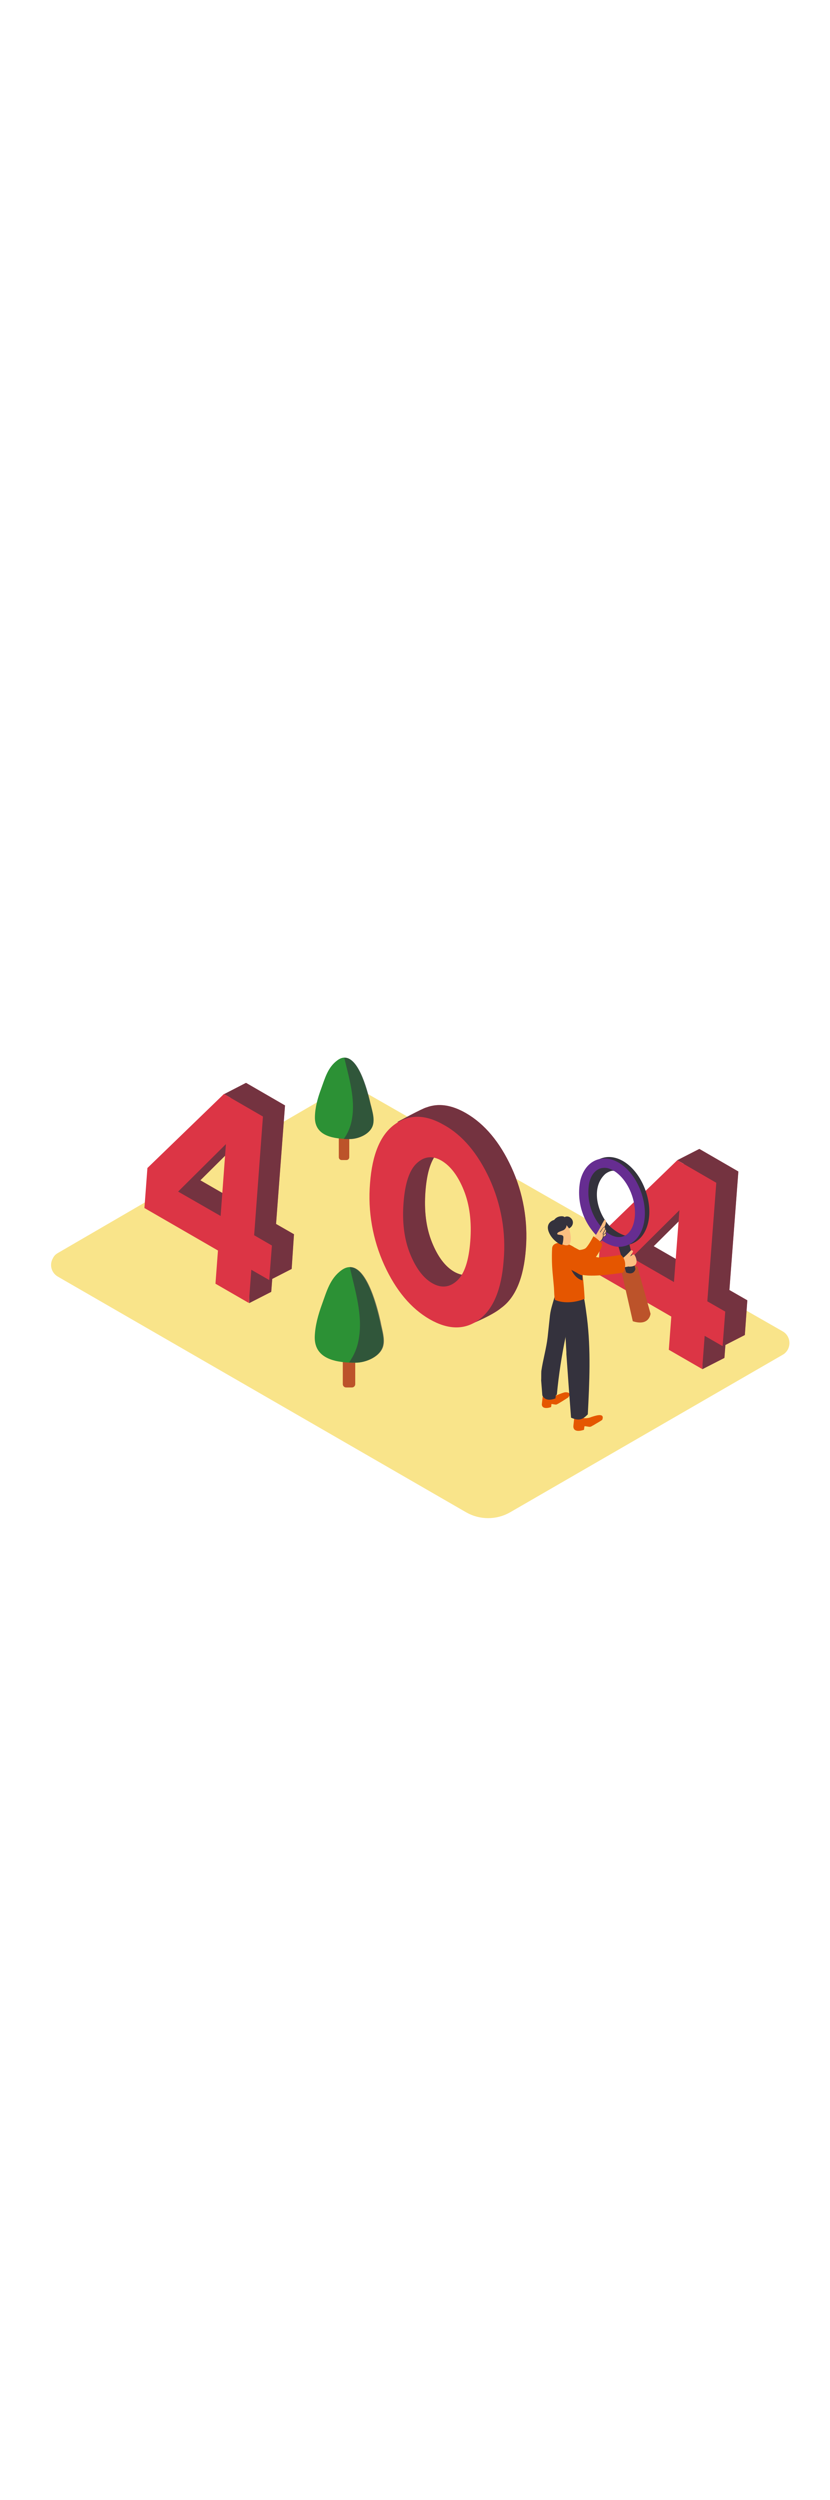 <svg version="1.1" id="Layer_1" xmlns="http://www.w3.org/2000/svg" xmlns:xlink="http://www.w3.org/1999/xlink" x="0px" y="0px" viewBox="0 0 500 500" style="width: 166px;" xml:space="preserve" data-imageid="404-page-not-found-66" imageName="404 Page Not Found" class="illustrations_image">
<style type="text/css">
	.st0_404-page-not-found-66{fill:#F9E48A;}
	.st1_404-page-not-found-66{opacity:0.63;fill:url(#SVGID_1_);enable-background:new    ;}
	.st2_404-page-not-found-66{opacity:0.63;fill:url(#SVGID_00000096753570814894400320000001500265541993376913_);enable-background:new    ;}
	.st3_404-page-not-found-66{fill:url(#SVGID_00000086656659462178533510000001747146287958044314_);}
	.st4_404-page-not-found-66{opacity:0.63;fill:url(#SVGID_00000067926482976476936390000005490654274655138982_);enable-background:new    ;}
	.st5_404-page-not-found-66{fill:#68E1FD;}
	.st6_404-page-not-found-66{opacity:0.61;fill:#34323D;enable-background:new    ;}
	.st7_404-page-not-found-66{fill:#BC532A;}
	.st8_404-page-not-found-66{fill:#34323D;}
	.st9_404-page-not-found-66{fill:#662D91;}
	.st10_404-page-not-found-66{fill:#FCBF81;}
	.st11_404-page-not-found-66{fill:#E55600;}
	.st12_404-page-not-found-66{fill:#2C9135;}
</style><style class="darkreader darkreader--sync" media="screen"/>
<path id="Base_404-page-not-found-66" class="st0_404-page-not-found-66" d="M34.7,251.9L206.5,152c2.5-1.5,5.6-1.5,8.1,0l256.9,147c3.9,2.2,5.2,7.2,3,11.1c-0.7,1.2-1.7,2.3-3,3&#10;&#9;l-164.2,94.9c-8.2,4.7-18.3,4.7-26.5,0l-246-142c-3.9-2.3-5.2-7.2-2.9-11.1C32.5,253.6,33.5,252.6,34.7,251.9z"/>
<g id="Shadow_404-page-not-found-66">
	
		<linearGradient id="SVGID_1_-404-page-not-found-66" gradientUnits="userSpaceOnUse" x1="371.623" y1="177.173" x2="383.803" y2="206.033" gradientTransform="matrix(1 0 0 -1 0 502)">
		<stop offset="0" style="stop-color: rgb(255, 255, 255); stop-opacity: 0; --darkreader-inline-stopcolor: #e8e6e3;" data-darkreader-inline-stopcolor=""/>
		<stop offset="0.98" style="stop-color: rgb(233, 169, 0); --darkreader-inline-stopcolor: #ffc429;" data-darkreader-inline-stopcolor=""/>
	</linearGradient>
	<path class="st1_404-page-not-found-66" d="M412.4,300.6c-2.4,2.2-3.7,1.8-7.6,5.4c-2.6,2.4-11.1,6.2-11.1,6.2s-18-8.9-26.2-13.7&#10;&#9;&#9;c-14.5-8.6-11.7-7.4-21.7-12.2l-26.5,16.5l70.9,41l47.6-29.8C432.5,310.7,422.9,305.9,412.4,300.6z"/>
	
		<linearGradient id="SVGID_00000138542911393248691080000000315466373756157087_-404-page-not-found-66" gradientUnits="userSpaceOnUse" x1="90.624" y1="212.673" x2="102.793" y2="241.533" gradientTransform="matrix(1 0 0 -1 0 502)">
		<stop offset="0" style="stop-color: rgb(255, 255, 255); stop-opacity: 0; --darkreader-inline-stopcolor: #e8e6e3;" data-darkreader-inline-stopcolor=""/>
		<stop offset="0.98" style="stop-color: rgb(233, 169, 0); --darkreader-inline-stopcolor: #ffc429;" data-darkreader-inline-stopcolor=""/>
	</linearGradient>
	<path style="opacity:0.63;fill:url(#SVGID_00000138542911393248691080000000315466373756157087_);enable-background:new    ;" d="&#10;&#9;&#9;M131.4,265.1c-2.4,2.2-3.7,1.9-7.6,5.4c-2.6,2.4-11.1,6.2-11.1,6.2s-18-8.9-26.2-13.7c-14.5-8.6-11.7-7.4-21.7-12.2l-26.5,16.5&#10;&#9;&#9;l70.9,41l47.6-29.8C151.5,275.2,141.9,270.4,131.4,265.1z"/>
	
		<linearGradient id="SVGID_00000109736681219424957420000006201621829981959046_-404-page-not-found-66" gradientUnits="userSpaceOnUse" x1="227.837" y1="182.451" x2="245.747" y2="224.871" gradientTransform="matrix(1 0 0 -1 0 502)">
		<stop offset="0" style="stop-color: rgb(255, 255, 255); stop-opacity: 0; --darkreader-inline-stopcolor: #e8e6e3;" data-darkreader-inline-stopcolor=""/>
		<stop offset="0.98" style="stop-color: rgb(233, 169, 0); --darkreader-inline-stopcolor: #ffc429;" data-darkreader-inline-stopcolor=""/>
	</linearGradient>
	
		<ellipse style="fill:url(#SVGID_00000109736681219424957420000006201621829981959046_);" cx="235.9" cy="300.6" rx="59.9" ry="29.2"/>
	
		<linearGradient id="SVGID_00000113315365477313131770000004595130615600160171_-404-page-not-found-66" gradientUnits="userSpaceOnUse" x1="328.885" y1="124.562" x2="341.175" y2="153.682" gradientTransform="matrix(1 0 0 -1 0 502)">
		<stop offset="0" style="stop-color: rgb(255, 255, 255); stop-opacity: 0; --darkreader-inline-stopcolor: #e8e6e3;" data-darkreader-inline-stopcolor=""/>
		<stop offset="0.98" style="stop-color: rgb(233, 169, 0); --darkreader-inline-stopcolor: #ffc429;" data-darkreader-inline-stopcolor=""/>
	</linearGradient>
	<path style="opacity:0.63;fill:url(#SVGID_00000113315365477313131770000004595130615600160171_);enable-background:new    ;" d="&#10;&#9;&#9;M313.9,358.8c-1.6,3.3-1.4,7.3,0.6,10.4c2.1,3.6,5.5,6.2,9.5,7.4l38.3-24c-0.8,0.5-10.9-5.9-12-6.5c-3.3-1.7-10.9-7.6-14.6-6.7&#10;&#9;&#9;c-6.2,1.4-12.8,8.8-17.1,13.1C316.5,354.3,315,356.5,313.9,358.8z"/>
</g>
<g id="_404_404-page-not-found-66">
	<path class="st5_404-page-not-found-66 targetColor" d="M308.1,200.2c-7-15.2-16.1-26.1-27.3-32.6c-8.8-5.1-16.7-6.2-23.9-3.5c-2.3,0.5-17.6,8.8-17.6,8.8h6.1&#10;&#9;&#9;c-5.1,6.8-8.2,16.8-9.1,29.9c-1.4,16.9,1.5,33.8,8.6,49.2c7,15.3,16.1,26.1,27.3,32.6c4,2.4,8.4,4,13,4.7l-3,5.9&#10;&#9;&#9;c0,0,13.9-5.4,19.7-10.3c8.6-6.2,13.6-18.1,14.9-35.7C318.1,232.6,315.2,215.6,308.1,200.2z M273.6,263.1&#10;&#9;&#9;c-5.5-3.2-9.9-9.1-13.4-17.8s-4.8-18.9-3.9-30.7c0.9-11.7,3.5-19.7,8-23.8c4.5-4.1,9.4-4.6,14.9-1.4c5.5,3.1,9.9,9.1,13.4,17.8&#10;&#9;&#9;s4.8,19,3.9,30.7c-0.9,11.8-3.5,19.7-8,23.8C284.1,265.7,279.1,266.2,273.6,263.1L273.6,263.1z" style="fill: rgb(220, 53, 69); --darkreader-inline-fill: #df4655;" data-darkreader-inline-fill=""/>
	<path class="st6_404-page-not-found-66" d="M308.1,200.2c-7-15.2-16.1-26.1-27.3-32.6c-8.8-5.1-16.7-6.2-23.9-3.5c-2.3,0.5-17.6,8.8-17.6,8.8h6.1&#10;&#9;&#9;c-5.1,6.8-8.2,16.8-9.1,29.9c-1.4,16.9,1.5,33.8,8.6,49.2c7,15.3,16.1,26.1,27.3,32.6c4,2.4,8.4,4,13,4.7l-3,5.9&#10;&#9;&#9;c0,0,13.9-5.4,19.7-10.3c8.6-6.2,13.6-18.1,14.9-35.7C318.1,232.6,315.2,215.6,308.1,200.2z M273.6,263.1&#10;&#9;&#9;c-5.5-3.2-9.9-9.1-13.4-17.8s-4.8-18.9-3.9-30.7c0.9-11.7,3.5-19.7,8-23.8c4.5-4.1,9.4-4.6,14.9-1.4c5.5,3.1,9.9,9.1,13.4,17.8&#10;&#9;&#9;s4.8,19,3.9,30.7c-0.9,11.8-3.5,19.7-8,23.8C284.1,265.7,279.1,266.2,273.6,263.1L273.6,263.1z"/>
	<path class="st5_404-page-not-found-66 targetColor" d="M294.9,207.1c7,15.4,10,32.3,8.5,49.2c-1.3,17.6-6.3,29.4-14.9,35.7s-18.5,6.1-29.7-0.3&#10;&#9;&#9;c-11.2-6.5-20.3-17.3-27.3-32.6c-7-15.4-10-32.4-8.6-49.2c1.3-17.6,6.3-29.4,14.9-35.6c8.6-6.2,18.5-6.1,29.7,0.4&#10;&#9;&#9;C278.7,180.9,287.8,191.8,294.9,207.1z M275.3,268.5c4.5-4.1,7.1-12.1,8-23.8c0.9-11.7-0.4-22-3.9-30.7c-3.5-8.7-8-14.6-13.4-17.8&#10;&#9;&#9;s-10.4-2.7-14.9,1.5c-4.5,4.1-7.1,12.1-8,23.8s0.4,22,3.9,30.7c3.5,8.7,8,14.7,13.4,17.8C265.8,273.1,270.8,272.6,275.3,268.5" style="fill: rgb(220, 53, 69); --darkreader-inline-fill: #df4655;" data-darkreader-inline-fill=""/>
	<path class="st5_404-page-not-found-66 targetColor" d="M177.1,240.5l-10.8-6.2l5.4-71.4l-23.5-13.6l-13.2,6.8l3.9,2.2l-36.7,35.5l-1.8,24l44.3,25.6l-1.5,20l6.9,4&#10;&#9;&#9;V282l13.3-6.8l0.6-7.8l11.7-6L177.1,240.5z M146.2,222.7l-25.5-14.7l28.8-28.6L146.2,222.7z" style="fill: rgb(220, 53, 69); --darkreader-inline-fill: #df4655;" data-darkreader-inline-fill=""/>
	<path class="st6_404-page-not-found-66" d="M177.1,240.5l-10.8-6.2l5.4-71.4l-23.5-13.6l-13.2,6.8l3.9,2.2l-36.7,35.5l-1.8,24l44.3,25.6l-1.5,20l6.9,4&#10;&#9;&#9;V282l13.3-6.8l0.6-7.8l11.7-6L177.1,240.5z M146.2,222.7l-25.5-14.7l28.8-28.6L146.2,222.7z"/>
	<path class="st5_404-page-not-found-66 targetColor" d="M153.1,241.1l10.7,6.2l-1.6,20.8l-10.8-6.2l-1.5,20l-20.1-11.6l1.5-20l-44.3-25.6l1.8-24.1l46.1-44.6&#10;&#9;&#9;l23.5,13.6L153.1,241.1z M132.9,229.5l3.2-43.3l-28.8,28.6L132.9,229.5" style="fill: rgb(220, 53, 69); --darkreader-inline-fill: #df4655;" data-darkreader-inline-fill=""/>
	<path class="st5_404-page-not-found-66 targetColor" d="M450.2,280.3l-10.8-6.2l5.4-71.4l-23.5-13.6l-13.3,6.8l3.9,2.2l-36.7,35.5l-1.8,24.1l44.3,25.6l-1.5,20l6.9,4&#10;&#9;&#9;v14.5l13.3-6.8l0.6-7.8l11.7-6L450.2,280.3z M419.3,262.4l-25.5-14.7l28.8-28.6L419.3,262.4z" style="fill: rgb(220, 53, 69); --darkreader-inline-fill: #df4655;" data-darkreader-inline-fill=""/>
	<path class="st6_404-page-not-found-66" d="M450.2,280.3l-10.8-6.2l5.4-71.4l-23.5-13.6l-13.3,6.8l3.9,2.2l-36.7,35.5l-1.8,24.1l44.3,25.6l-1.5,20l6.9,4&#10;&#9;&#9;v14.5l13.3-6.8l0.6-7.8l11.7-6L450.2,280.3z M419.3,262.4l-25.5-14.7l28.8-28.6L419.3,262.4z"/>
	<path class="st5_404-page-not-found-66 targetColor" d="M426.1,280.9l10.8,6.2l-1.6,20.8l-10.8-6.2l-1.5,20l-20.1-11.6l1.5-20l-44.3-25.6l1.8-24l46.1-44.6l23.5,13.6&#10;&#9;&#9;L426.1,280.9z M406,269.3l3.3-43.3l-28.8,28.6L406,269.3" style="fill: rgb(220, 53, 69); --darkreader-inline-fill: #df4655;" data-darkreader-inline-fill=""/>
</g>
<g id="Magnifying_Glass_404-page-not-found-66">
	<path class="st7_404-page-not-found-66" d="M384,260.1l7.9,28.3c0,0-0.7,7.7-10.7,4.5l-6.8-29.9C374.4,263,375.9,256.4,384,260.1z"/>
	<path class="st8_404-page-not-found-66" d="M372.2,246.7l5,16.8c0,0,4.3,2.2,5.6-2l-4-16.4L372.2,246.7z"/>
	<path class="st8_404-page-not-found-66" d="M364.5,242.8c-10.2-8.8-14.9-22.4-12.2-35.7c1.6-6.3,5.2-10.7,10.1-12.4l0,0c9.9-3.4,21.6,5.3,26.6,19.8&#10;&#9;&#9;s1.1,28.5-8.9,31.9c-2.6,0.9-5.3,1-7.9,0.3C369.3,246,366.7,244.7,364.5,242.8z M364.2,200.1c-3.1,1.1-5.4,4-6.5,8.4&#10;&#9;&#9;c-2.1,11,1.8,22.4,10.2,29.8c3.5,2.8,7.2,3.7,10.2,2.7c6.7-2.3,9.1-13.6,5.3-24.6c-3-8.6-8.9-15-14.6-16.4&#10;&#9;&#9;C367.4,199.6,365.8,199.6,364.2,200.1L364.2,200.1z"/>
	<path class="st8_404-page-not-found-66" d="M370.4,202.6c-1.5-1.1-4.8,0.7-5.9,1.7c-8.8,8.2-4.6,23.7,3,31.5c2.9,2.9,9.6,7,12.1,5.3c0,0-11,7.4-18.9-0.8&#10;&#9;&#9;s-9.7-24.1-9.7-24.1l0.5-8.4l2.9-5.6l2.9-3.1l7.2-0.8L370.4,202.6z"/>
	<path class="st9_404-page-not-found-66" d="M361.8,243.6c-10.2-8.8-14.9-22.4-12.2-35.6c1.6-6.3,5.2-10.7,10.1-12.4l0,0c9.9-3.4,21.6,5.3,26.6,19.8&#10;&#9;&#9;s1.1,28.5-8.9,31.9c-2.6,0.9-5.3,1-7.9,0.3C366.7,246.8,364,245.4,361.8,243.6z M361.5,200.9c-3.1,1.1-5.4,4-6.5,8.4&#10;&#9;&#9;c-2.1,11,1.8,22.4,10.2,29.8c3.5,2.8,7.2,3.7,10.2,2.7c6.7-2.3,9.1-13.6,5.3-24.7c-2.9-8.6-8.9-15-14.6-16.4&#10;&#9;&#9;C364.7,200.4,363.1,200.4,361.5,200.9z"/>
</g>
<g id="Character_404-page-not-found-66">
	<path class="st10_404-page-not-found-66" d="M357.2,245.5c0.2-0.4,0.4-0.8,0.6-1.2c0,0,0,0,0,0.1c0,0.1,0.1,0.1,0.2,0.1c0,0,0.1,0,0.1-0.1l0.4-0.6&#10;&#9;&#9;c0,0.1,0,0.2,0,0.2c0.1,0.3,0.4,0.6,0.7,0.5c0.4,0,0.6-0.3,0.6-0.7c0,0,0-0.1,0-0.1c0.1-0.1,0.1-0.1,0.2-0.2c0,0.1,0,0.1,0,0.2&#10;&#9;&#9;c0.1,0.3,0.4,0.5,0.7,0.4c0.1,0,0.2-0.1,0.2-0.1c0.1-0.1,0.1-0.1,0.2-0.2c0.1,0.1,0.3,0.1,0.4,0c0.6-0.2,1.1-0.4,1.6-0.7&#10;&#9;&#9;c-0.1-0.1-0.2-0.2-0.1-0.3c0,0,0,0,0-0.1c0.6-0.5,1.3-1,2-1.4h0.1c0,0,0,0,0-0.1c0.2-0.5,0.1-1.1-0.1-1.6c0.3-0.4,0.5-1,0.4-1.5&#10;&#9;&#9;c-0.1,0-0.1,0-0.1-0.1c-0.1-0.1-0.2-0.2-0.2-0.3c-0.1-0.2-0.2-0.3-0.3-0.5c0-0.1,0-0.2,0.1-0.2c-0.3-0.3-0.5-0.7-0.8-1&#10;&#9;&#9;c0.7-1.1,1-2.4,0.9-3.7c0-0.3-0.3-0.5-0.6-0.5c-0.1,0-0.3,0.1-0.4,0.2c-0.3,0.4-0.5,0.8-0.7,1.3c-0.1,0-0.1,0.1-0.2,0.2&#10;&#9;&#9;c-1.1,2.3-2.3,4.4-3.6,6.6c-0.2,0.4-3,4.2-2.7,4.3C356.6,244.6,354.4,249.8,357.2,245.5z M358.8,243.9L358.8,243.9&#10;&#9;&#9;c0.1,0.1,0.2,0.1,0.2,0c0,0,0,0,0,0l0,0c0.1,0.1,0.3,0.1,0.5,0.1c0,0.2-0.2,0.3-0.4,0.3C359,244.3,358.8,244.2,358.8,243.9&#10;&#9;&#9;C358.8,243.9,358.8,243.9,358.8,243.9L358.8,243.9z"/>
	<path class="st10_404-page-not-found-66" d="M357.5,244.3c0.6-0.5,1.1-1,1.5-1.7c0.3-0.6,1-0.8,1.6-0.5c0,0,0,0,0,0c0-0.3,0.1-0.6,0.1-0.9&#10;&#9;&#9;c0-0.7,0.6-1.2,1.2-1.2c0.7,0,1.2,0.5,1.2,1.2c0.1,1.2-0.3,2.5-1,3.5c-0.7,0.9-1.6,1.7-2.7,2.4c-0.6,0.3-1.4,0.1-1.7-0.5&#10;&#9;&#9;c-0.1-0.2-0.1-0.3-0.2-0.5l-0.1-0.1C357,245.5,357,244.8,357.5,244.3z"/>
	<path class="st8_404-page-not-found-66" d="M361.4,245.2c1-0.7,1.8-1.7,2.1-2.9c0.1,0.1,0.1,0.1,0.2,0c0,0,0,0,0,0l1-0.7c0.2-0.1,0.4-0.3,0.5-0.4&#10;&#9;&#9;c0.4-0.5,0-1-0.1-1.4c0,0,0-0.1-0.1-0.1l0.1-0.2c0.2-0.4,0.4-0.8,0.4-1.2c-0.1-0.4-0.5-0.7-0.7-1.1c0-0.4-0.2-0.8-0.6-1&#10;&#9;&#9;c-0.5-0.2-0.8,0.2-1.1,0.5c-0.6,0.8-1.2,1.7-1.7,2.5c-0.1,0.2,0.2,0.3,0.3,0.1c0.3-0.5,0.6-0.9,0.9-1.4s0.7-1.2,1-1.4&#10;&#9;&#9;c1.1-0.6,0.9,0.9,0.7,1.3c-0.1,0.2-0.2,0.4-0.4,0.7c-0.3,0.5-0.5,1-0.8,1.5l0,0c0,0,0,0.1,0,0.1c0.5,1.8-0.3,3.8-1.9,4.8&#10;&#9;&#9;C361.1,245.1,361.2,245.4,361.4,245.2z M363.6,240.2c0,0-0.1,0-0.2,0c0,0,0-0.1,0-0.1c0.5-0.8,1-1.6,1.3-2.5&#10;&#9;&#9;c0.1,0.1,0.2,0.2,0.2,0.3c0.2,0.3,0.2,0.7,0.1,1C364.9,239.5,364.3,240.6,363.6,240.2L363.6,240.2z M363.5,242.1&#10;&#9;&#9;c0.1-0.5,0.1-1.1,0-1.6c0.5,0.3,1-0.1,1.3-0.5c0.1,0.2,0.2,0.4,0.2,0.6c0.1,0.3-0.1,0.6-0.3,0.7&#10;&#9;&#9;C364.3,241.6,363.9,241.9,363.5,242.1L363.5,242.1z"/>
	<path class="st11_404-page-not-found-66" d="M343.9,250.2c0,0,7.2,0.3,9-1.4s4.6-7.1,4.6-7.1s4.9,3.2,5.2,5s-5.1,10.6-7.5,11.2"/>
	<path class="st11_404-page-not-found-66" d="M333,338.5c0,0,6-2.7,7.5-2.8s3.9,0.4,1.8,3.1c0,0-6.4,4.2-7.2,4.3s-2.9-0.5-2.9-0.3s-0.2,1.8-0.2,1.8&#10;&#9;&#9;s-5.3,2-5.6-1.5c0-0.5,0.8-7.1,0.8-7.1"/>
	<path class="st8_404-page-not-found-66" d="M326.1,322.9c1-6.9,3-13.5,3.8-20.4c0.5-4.4,0.9-8.7,1.4-13.1s2.2-8.6,3.2-12.9c0.1-0.2,0-0.4-0.2-0.5&#10;&#9;&#9;c0-0.2,0.1-0.3,0.1-0.5c0.5-0.5,1.1-1,1.6-1.5l7.4,5c0,0,0,4.5-0.3,11.1c-0.9,3.9-1.5,7.3-2.5,10.9c0.2,0.2,0.3,0.6,0.2,0.9&#10;&#9;&#9;c-2.4,11.5-4.2,23.1-5.3,34.8c0,0.4-0.3,0.7-0.7,0.9l-0.2,1.8c-6.5,2.5-7.9-1.9-7.9-1.9s-0.3-3.7-0.7-8.9&#10;&#9;&#9;C326.1,326.8,326,324.8,326.1,322.9z"/>
	<path class="st10_404-page-not-found-66" d="M380.8,253.1c-0.4,0.2-0.8,0.5-1.3,0.8c0.6-0.8,1.2-1.7,1.7-2.6c0.5-0.8-0.7-1.5-1.3-0.9&#10;&#9;&#9;c-1.6,1.8-3.4,3.5-5.3,5c-0.1,0.1-0.2,0.1-0.2,0.2h-1.2c-0.3,0-0.7,0-1,0H372c-0.2,0-0.5,0-0.6,0.2c-0.2,0.1-0.3,0.1-0.4,0.2&#10;&#9;&#9;c0,0-0.1,0.1-0.1,0.1c-0.4,0-0.8,0.1-1.1,0.1c-0.5,0.1-0.8,0.5-0.7,1c0,0.1,0,0.2,0.1,0.2c-0.1,0-0.1-0.1-0.2-0.1&#10;&#9;&#9;c-0.9-0.5-1.5,0.9-0.7,1.4c1.8,1.1,3.9,1.7,6,1.7c0.2,0.1,0.4,0.2,0.7,0.1l0.4-0.1c1.8-0.1,3.6-0.5,5.3-1.1&#10;&#9;&#9;c0.5-0.2,0.9-0.3,1.4-0.3l0,0C381.6,257,381.2,255.1,380.8,253.1z"/>
	<path class="st11_404-page-not-found-66" d="M346.3,348.4l3.6,1.3c0.2,0.7,0.8,1.2,1.5,1.3c0.1,0.2,0.3,0.2,0.5,0.3c1.5,0.1,2.9-0.1,4.3-0.7&#10;&#9;&#9;c1.7-0.5,8.4-3.1,6.6,1.7c-1.2,0.9-2.6,1.6-3.9,2.4c-0.7,0.4-1.4,0.9-2.1,1.2c-0.4,0.3-0.8,0.5-1.3,0.6c-1,0.1-3.3-0.6-3.4-0.3&#10;&#9;&#9;s-0.3,2.1-0.3,2.1s-6.1,2.3-6.4-1.8C345.3,356,346.3,348.4,346.3,348.4z"/>
	<path class="st8_404-page-not-found-66" d="M341.2,311.6c-0.7-12.1-1.2-24.2-3.7-36.1c-0.1-3.1-2.1-1.1-2-2.3c1.1-9.9,15.6,1.9,15.6,1.9&#10;&#9;&#9;c0.6,0.5,0.6,3.5,0.8,4.2c0.7,3.8,1.2,7.7,1.7,11.5c2.4,19.4,1.5,38.7,0.5,58.2c-3.1,3.1-5.1,4.1-10.1,2c-1-12.8-1.9-25.5-2.8-38.3&#10;&#9;&#9;C341.2,312.4,341.2,312,341.2,311.6z"/>
	<path class="st11_404-page-not-found-66" d="M349,251.5c-0.1-0.6-1.8-1-2.2-1.3c-1.1-0.6-0.5-1.7-1.6-2.3c-1.6-0.9-3.3-1.7-5-2.4l0,0&#10;&#9;&#9;c-2.8,0-7.4-0.1-7.6,3.5c-0.3,5.6-0.1,11.3,0.5,16.9c0.2,2.3,0.4,4.5,0.6,6.7c0.1,0.8,0.2,7.3,0.7,7.5c5.5,2.3,12.4,1.5,17.8-0.7&#10;&#9;&#9;C351.7,270.1,350.7,260.7,349,251.5z"/>
	<path class="st8_404-page-not-found-66" d="M344,257.2c0.3,3.9,3,7.1,6.8,8.1c0,0.4,0.1,2.7,0.1,3c-4.4-1-7.6-6.5-8-11.1C342.9,256.5,344,256.5,344,257.2&#10;&#9;&#9;z"/>
	<path class="st10_404-page-not-found-66" d="M341.4,234c0.4,0.1,3.4,7.1,2.2,11.4s-8.4-0.1-10.2-3.4S334.5,232.2,341.4,234z"/>
	<path class="st8_404-page-not-found-66" d="M341.3,235c0,1.3-0.8,2.5-2,3.1c-2,0.8-3.7,1.2-3.6,2.2s3.7-0.1,3.7,2c0,1.4-0.2,2.9-0.6,4.3&#10;&#9;&#9;c-0.2,1.1-6.3-2.2-8.3-7.7s3-7,3.3-7c0.8-1.1,1.9-1.8,3.2-2.1c2.5-0.5,3.1,0.4,3.1,0.4c1.1-0.7,2.6-0.5,3.6,0.4&#10;&#9;&#9;c2.3,1.8,1.7,5.1-0.9,6.4L341.3,235z"/>
	<path class="st11_404-page-not-found-66" d="M344,247.3c0,0,12.5,7.2,17,7.2c4.4-0.3,8.7-0.8,13-1.6c3.1,2.6,3.3,7.2,1.4,10.7c-5.5,0.9-21.6,3.2-26.7,0.7&#10;&#9;&#9;c-6.1-3-12.9-7.1-12.9-7.1S329.7,251.1,344,247.3z"/>
	<path class="st10_404-page-not-found-66" d="M379.6,253.9c0,0,1.9-1.5,2.4-1.2c1,1.3,1.5,2.9,1.5,4.5c-0.2,1.5-1,2.9-4.8,2.8"/>
</g>
<g id="Trees_404-page-not-found-66">
	<path class="st7_404-page-not-found-66" d="M208.5,282.9h3.5c1.1,0,2,0.9,2,2v45.9c0,1.1-0.9,2-2,2h-3.5c-1.1,0-2-0.9-2-2v-45.9&#10;&#9;&#9;C206.5,283.8,207.4,282.9,208.5,282.9z"/>
	<path class="st12_404-page-not-found-66" d="M228.9,293.1c-1.7-7.5-9.4-40.8-23.1-31c-7,5-9,12.8-11.8,20.5c-2.3,6.3-4.2,13-4.4,19.8&#10;&#9;&#9;c-0.2,13.8,13.8,15.5,24.6,15.5c6.2,0,15-3.7,16.5-10.4c0.9-4.1-0.6-8.9-1.5-12.8C229.1,294.1,229,293.6,228.9,293.1z"/>
	<path class="st6_404-page-not-found-66" d="M229.6,294.6l-0.3-1.5c-1.5-6.7-7.8-33.4-18.6-32.8c3.2,14.1,8,29,5.4,43.4c-0.8,5-2.8,9.8-5.8,14&#10;&#9;&#9;c1.4,0.1,2.9,0.1,4.2,0.1c6.2,0,15.1-3.7,16.5-10.4C231.9,303.4,230.4,298.6,229.6,294.6z"/>
	<path class="st7_404-page-not-found-66" d="M205.8,153.3h2.9c1,0,1.7,0.8,1.7,1.7v39.1c0,1-0.8,1.7-1.7,1.7h-2.9c-1,0-1.7-0.8-1.7-1.7v-39.1&#10;&#9;&#9;C204,154.1,204.8,153.3,205.8,153.3z"/>
	<path class="st12_404-page-not-found-66" d="M223.1,162c-1.5-6.4-8.1-34.7-19.7-26.4c-6,4.3-7.6,10.9-10,17.4c-2,5.4-3.6,11.1-3.7,16.9&#10;&#9;&#9;c-0.2,11.8,11.8,13.2,21,13.2c5.3,0,12.8-3.1,14.1-8.9c0.7-3.5-0.5-7.5-1.3-10.9C223.3,162.9,223.2,162.4,223.1,162z"/>
	<path class="st6_404-page-not-found-66" d="M223.6,163.3c-0.1-0.4-0.2-0.8-0.3-1.2c-1.3-5.7-6.6-28.5-15.9-27.9c2.8,12,6.8,24.7,4.6,37&#10;&#9;&#9;c-0.7,4.3-2.4,8.4-4.9,11.9c1.2,0.1,2.4,0.1,3.6,0.1c5.3,0,12.8-3.1,14-8.9C225.7,170.7,224.4,166.7,223.6,163.3z"/>
</g>
</svg>